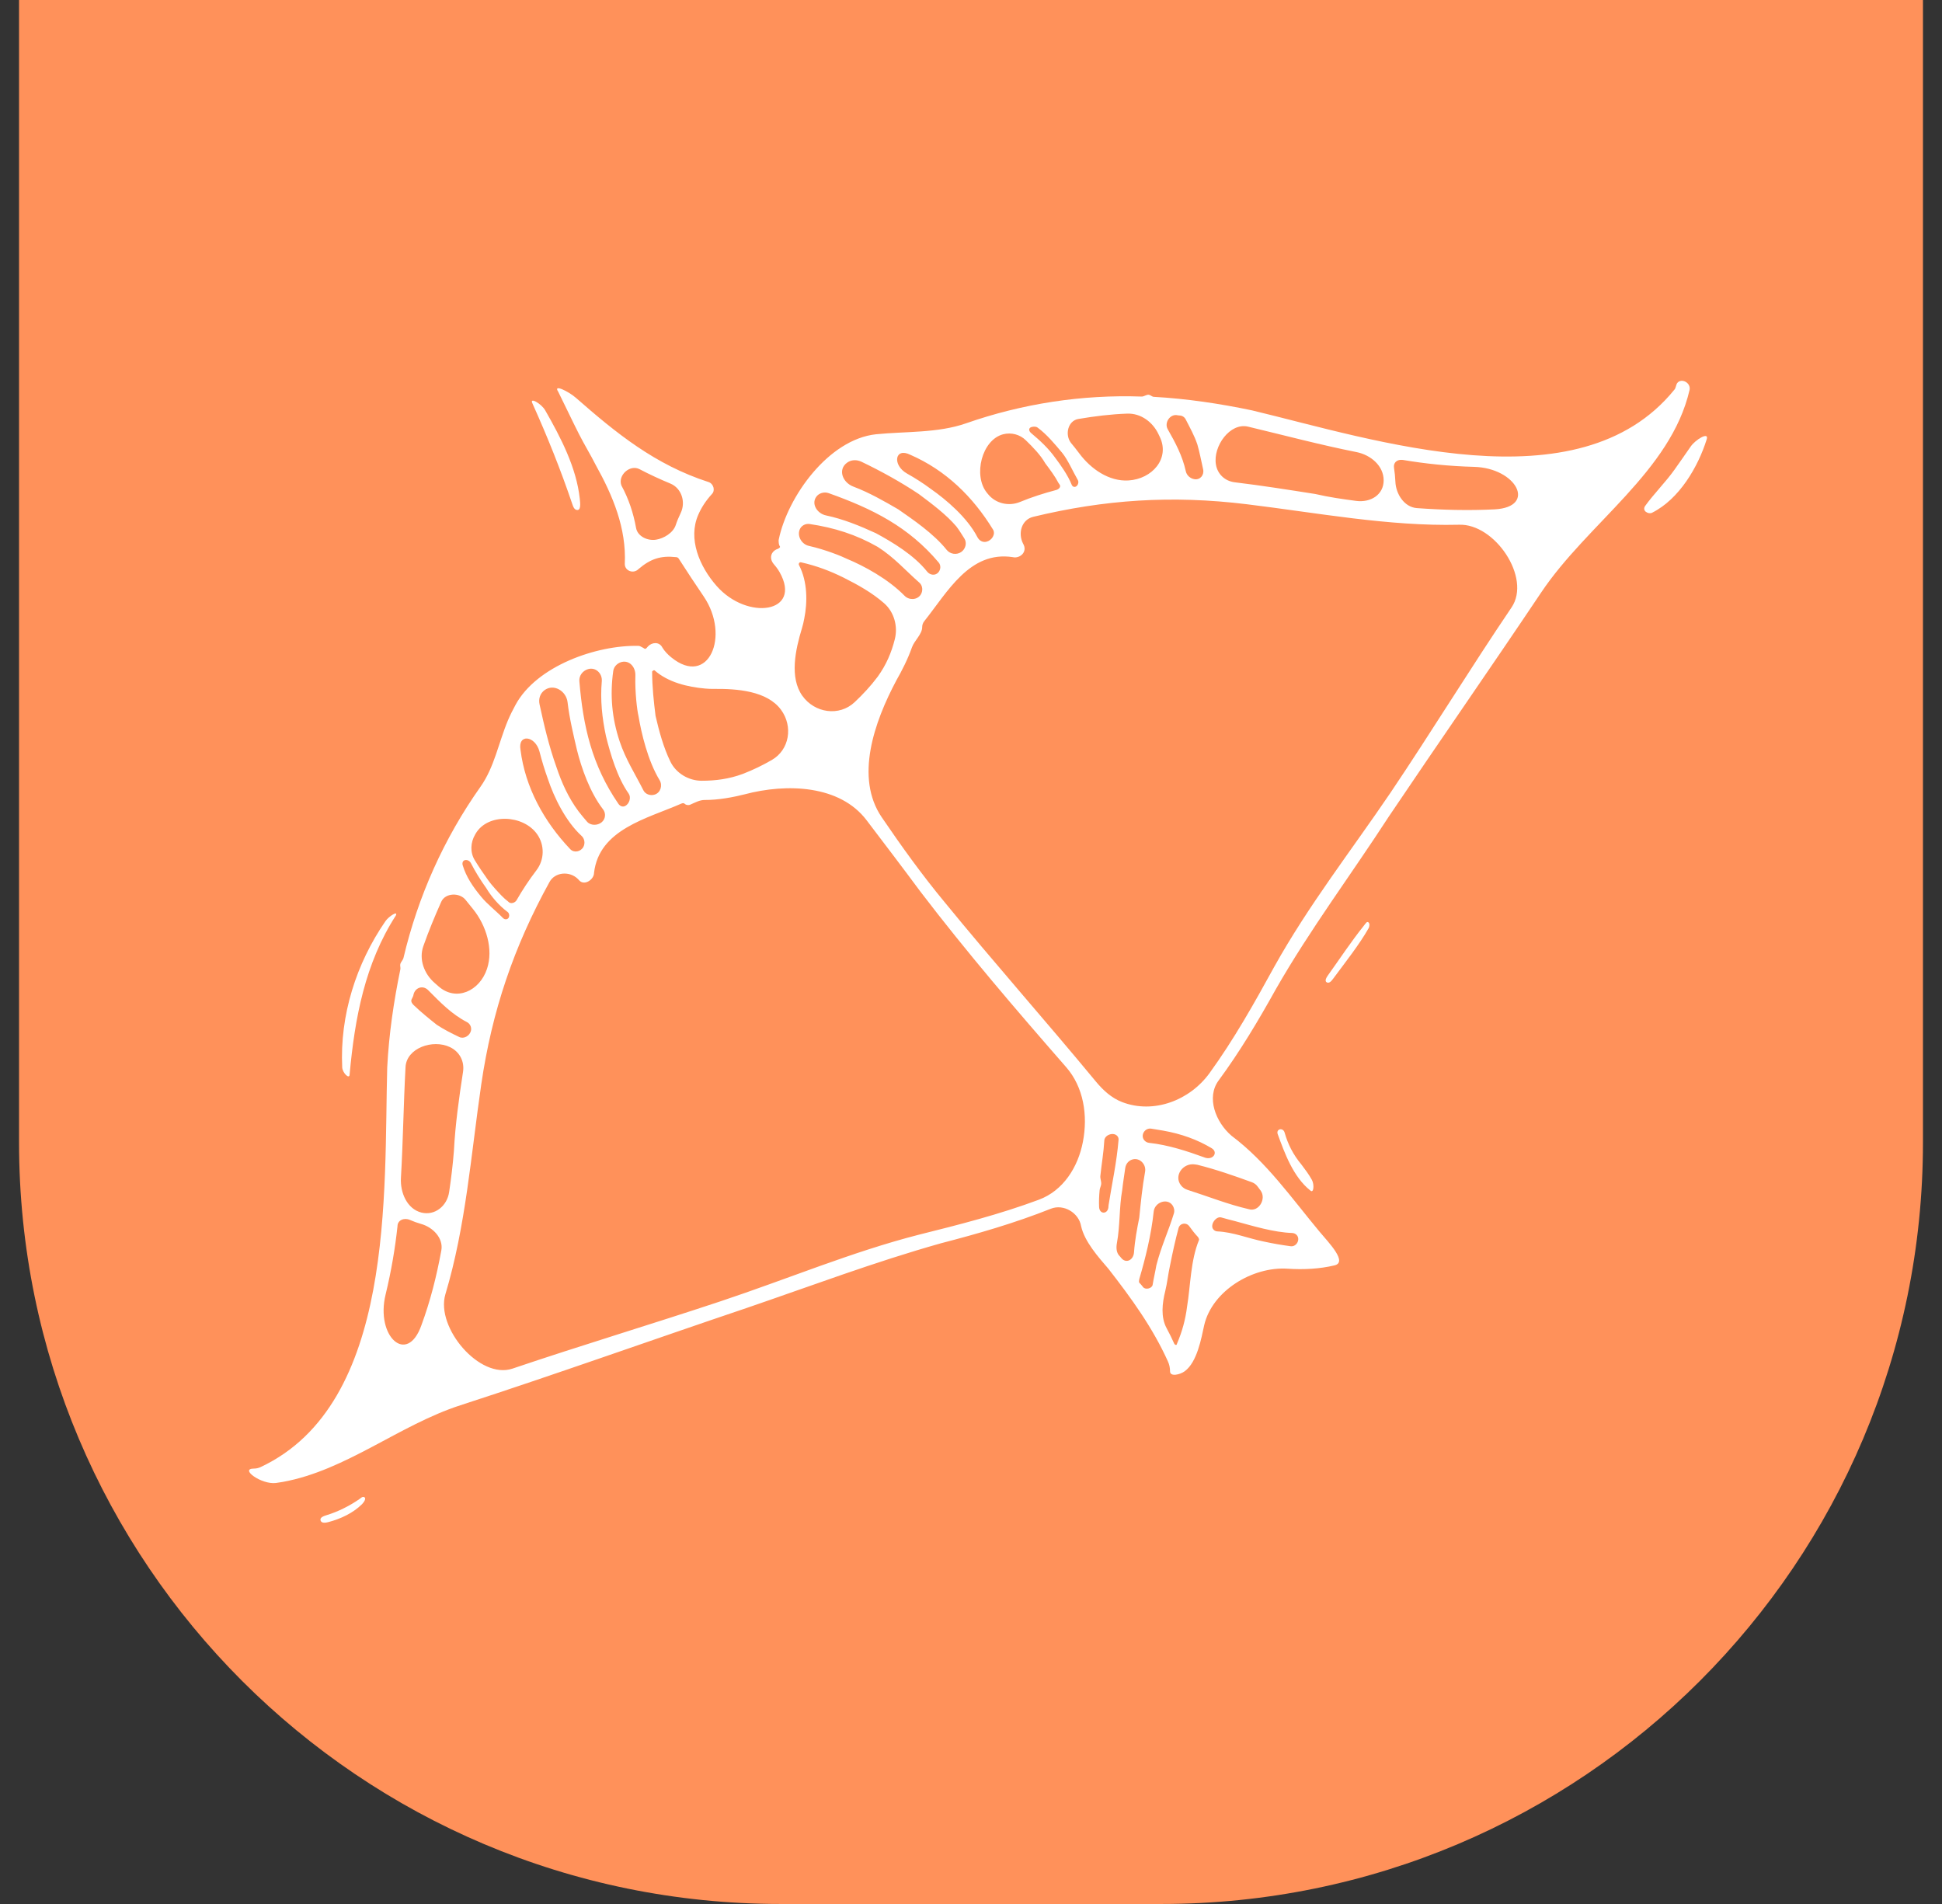 <svg width="51" height="50" viewBox="0 0 51 50" fill="none" xmlns="http://www.w3.org/2000/svg">
<rect x="0" y="0" width="51" height="50" fill="#333333" stroke="none"/>
<path d="M0.5 0H50.5V30C50.5 41.046 41.546 50 30.5 50H20.5C9.454 50 0.5 41.046 0.5 30V0Z" fill="#FF915A"/>
<path d="M44.371 10.239C44.409 10.049 44.158 9.924 44.052 10.053C44.008 10.107 44.017 10.189 43.967 10.239C41.454 13.332 36.068 11.539 32.881 10.777C32.049 10.602 31.174 10.47 30.298 10.421C30.258 10.419 30.213 10.374 30.173 10.367C30.11 10.356 30.045 10.416 29.981 10.414C28.413 10.359 26.848 10.6 25.369 11.117C24.628 11.376 23.787 11.326 23.006 11.404C21.758 11.538 20.687 13.041 20.453 14.16C20.449 14.175 20.448 14.191 20.448 14.207C20.449 14.242 20.452 14.288 20.468 14.325C20.479 14.35 20.496 14.359 20.477 14.379C20.468 14.387 20.442 14.409 20.43 14.412C20.293 14.455 20.214 14.579 20.263 14.718C20.286 14.785 20.34 14.834 20.383 14.89C20.416 14.932 20.447 14.978 20.475 15.028C21.075 16.097 19.628 16.308 18.819 15.387C18.366 14.872 18.063 14.148 18.337 13.52C18.415 13.339 18.527 13.159 18.697 12.973C18.787 12.883 18.742 12.704 18.608 12.659C17.207 12.207 16.184 11.376 15.123 10.446C14.934 10.28 14.518 10.075 14.658 10.284C14.842 10.652 15.018 11.032 15.205 11.399C15.345 11.676 15.511 11.944 15.645 12.211C16.094 13.018 16.453 13.869 16.408 14.811C16.408 14.99 16.633 15.079 16.767 14.945C17.081 14.676 17.351 14.586 17.755 14.631C17.783 14.631 17.809 14.646 17.824 14.669C18.038 15.005 18.258 15.335 18.481 15.664C19.186 16.704 18.605 18.057 17.63 17.264C17.532 17.185 17.452 17.098 17.396 17.007C17.314 16.844 17.121 16.866 17.019 16.973C17.007 16.985 16.989 17.009 16.977 17.021C16.97 17.029 16.941 17.045 16.932 17.038C16.904 17.016 16.876 17.007 16.848 16.99C16.823 16.975 16.796 16.961 16.767 16.961C15.67 16.935 14.09 17.488 13.538 18.511C13.468 18.639 13.398 18.779 13.341 18.913C13.096 19.495 12.984 20.145 12.619 20.66C11.659 22.017 10.977 23.54 10.596 25.156C10.582 25.213 10.525 25.263 10.512 25.321C10.503 25.363 10.523 25.414 10.514 25.456C10.342 26.287 10.213 27.16 10.169 28.033C10.08 31.28 10.389 36.866 6.841 38.528C6.787 38.553 6.728 38.566 6.668 38.566C6.282 38.566 6.864 38.992 7.247 38.944C7.308 38.936 7.368 38.926 7.427 38.916C9.087 38.615 10.484 37.424 12.088 36.904C14.591 36.092 17.093 35.197 19.595 34.353C21.301 33.77 22.961 33.142 24.712 32.649C25.681 32.398 26.65 32.119 27.597 31.742C27.93 31.609 28.333 31.847 28.392 32.201C28.482 32.605 28.841 33.008 29.111 33.322C29.711 34.093 30.271 34.864 30.672 35.753C30.709 35.834 30.727 35.922 30.727 36.011C30.727 36.163 30.991 36.1 31.114 36.009C31.441 35.767 31.549 35.141 31.624 34.801C31.833 33.899 32.892 33.256 33.815 33.317C34.245 33.346 34.665 33.32 35.035 33.232C35.41 33.157 34.896 32.635 34.651 32.342C33.92 31.465 33.262 30.515 32.342 29.826C31.923 29.467 31.675 28.818 32.003 28.374C32.556 27.624 33.044 26.808 33.509 25.971C34.407 24.402 35.484 22.968 36.472 21.444C37.78 19.5 39.15 17.534 40.471 15.563C41.695 13.734 43.876 12.383 44.371 10.239ZM17.745 13.791C17.678 13.991 17.435 14.141 17.226 14.173C17.004 14.207 16.744 14.086 16.704 13.864C16.633 13.47 16.509 13.098 16.319 12.749C16.218 12.482 16.543 12.189 16.795 12.321C17.064 12.462 17.338 12.588 17.606 12.699C17.902 12.822 18.015 13.188 17.874 13.477C17.825 13.579 17.78 13.684 17.745 13.791ZM35.623 11.872C35.998 11.947 36.337 12.232 36.337 12.614C36.337 12.996 35.992 13.204 35.614 13.154C35.259 13.107 34.909 13.058 34.542 12.973C33.836 12.862 33.13 12.75 32.424 12.665C32.169 12.633 31.974 12.453 31.932 12.198C31.852 11.718 32.303 11.091 32.776 11.204C33.726 11.431 34.668 11.682 35.623 11.872ZM30.929 10.906C30.944 10.909 30.958 10.911 30.973 10.911C31.042 10.911 31.105 10.95 31.137 11.011C31.253 11.238 31.366 11.438 31.445 11.673C31.507 11.89 31.547 12.107 31.596 12.325C31.629 12.471 31.522 12.605 31.374 12.585C31.262 12.57 31.165 12.486 31.141 12.375C31.052 11.969 30.867 11.625 30.667 11.273C30.568 11.1 30.73 10.861 30.924 10.905C30.925 10.905 30.927 10.905 30.929 10.906ZM29.603 10.862C29.959 10.85 30.272 11.08 30.424 11.402C30.436 11.427 30.448 11.452 30.46 11.477C30.728 12.041 30.259 12.579 29.636 12.617C29.125 12.648 28.647 12.316 28.342 11.905C28.267 11.803 28.191 11.71 28.123 11.628C27.959 11.41 28.048 11.049 28.317 11.003C28.745 10.93 29.174 10.877 29.603 10.862ZM27.089 11.214C27.139 11.2 27.208 11.197 27.249 11.229C27.489 11.406 27.694 11.652 27.899 11.897C28.048 12.084 28.167 12.364 28.306 12.607C28.341 12.669 28.303 12.768 28.235 12.785C28.197 12.794 28.16 12.769 28.146 12.734C28.046 12.479 27.844 12.198 27.719 12.032C27.529 11.765 27.306 11.564 27.078 11.372C27.013 11.317 27.007 11.238 27.089 11.214ZM26.345 11.404C26.558 11.35 26.784 11.409 26.94 11.562C27.135 11.752 27.325 11.948 27.45 12.166C27.579 12.338 27.708 12.51 27.797 12.682C27.805 12.696 27.819 12.713 27.828 12.727C27.869 12.786 27.805 12.85 27.736 12.868C27.415 12.953 27.096 13.054 26.787 13.182C26.492 13.303 26.146 13.224 25.947 12.976C25.937 12.964 25.927 12.953 25.918 12.941C25.551 12.489 25.782 11.55 26.345 11.404ZM23.904 11.942C24.837 12.347 25.551 13.046 26.077 13.905C26.153 14.028 26.047 14.192 25.906 14.226C25.807 14.25 25.716 14.197 25.669 14.107C25.401 13.589 24.849 13.122 24.443 12.838C24.241 12.688 24.034 12.556 23.82 12.436C23.426 12.214 23.499 11.74 23.904 11.942ZM22.242 12.153C22.355 12.069 22.499 12.066 22.626 12.127C23.141 12.374 23.652 12.656 24.128 12.973C24.488 13.242 24.847 13.511 25.116 13.825C25.196 13.931 25.26 14.037 25.327 14.143C25.4 14.26 25.356 14.419 25.242 14.497C25.123 14.578 24.954 14.554 24.863 14.442C24.516 14.008 23.972 13.643 23.59 13.376C23.229 13.166 22.827 12.935 22.412 12.779C22.127 12.672 21.998 12.334 22.242 12.153ZM21.433 13.051C21.502 12.948 21.645 12.909 21.761 12.95C22.921 13.363 23.861 13.835 24.65 14.77C24.712 14.843 24.707 14.951 24.647 15.026C24.569 15.123 24.426 15.109 24.349 15.012C24.002 14.574 23.436 14.238 23.006 14.004C22.574 13.805 22.142 13.63 21.691 13.535C21.465 13.487 21.303 13.242 21.433 13.051ZM21 13.909C21.041 13.804 21.151 13.744 21.263 13.761C21.905 13.857 22.478 14.035 23.051 14.362C23.483 14.637 23.777 14.979 24.144 15.301C24.234 15.379 24.243 15.523 24.176 15.621C24.082 15.759 23.873 15.766 23.756 15.646C23.323 15.203 22.69 14.862 22.243 14.676C22.105 14.607 21.677 14.433 21.241 14.335C21.057 14.294 20.931 14.085 21 13.909ZM21.121 16.245C21.206 15.821 21.211 15.277 20.983 14.839C20.966 14.806 20.987 14.766 21.024 14.766C21.027 14.766 21.033 14.766 21.037 14.767C21.438 14.857 21.796 14.991 22.154 15.169C22.53 15.357 22.906 15.567 23.221 15.844C23.481 16.073 23.584 16.447 23.5 16.783C23.41 17.141 23.276 17.455 23.051 17.769C22.866 18.016 22.662 18.234 22.447 18.437C22.041 18.822 21.395 18.727 21.07 18.271C20.73 17.792 20.889 17.061 21.06 16.5C21.085 16.418 21.105 16.333 21.121 16.245ZM17.126 17.634C17.126 17.634 17.167 17.584 17.192 17.606C17.549 17.919 18.053 18.04 18.518 18.082C18.594 18.089 18.669 18.092 18.741 18.091C19.358 18.084 20.148 18.143 20.512 18.641C20.83 19.075 20.735 19.691 20.267 19.959C20.027 20.097 19.776 20.22 19.505 20.324C19.146 20.458 18.787 20.503 18.428 20.503C18.086 20.503 17.754 20.307 17.605 19.999C17.424 19.628 17.309 19.203 17.216 18.8C17.171 18.441 17.126 18.038 17.126 17.634ZM16.105 17.619C16.122 17.492 16.239 17.389 16.366 17.377C16.561 17.359 16.693 17.543 16.686 17.738C16.672 18.178 16.733 18.662 16.767 18.8C16.842 19.247 17.01 19.974 17.323 20.489C17.405 20.625 17.348 20.814 17.198 20.865C17.085 20.904 16.951 20.861 16.897 20.755C16.686 20.336 16.429 19.938 16.274 19.472C16.071 18.865 16.015 18.259 16.105 17.619ZM15.443 17.572C15.643 17.513 15.822 17.684 15.804 17.892C15.761 18.374 15.811 18.856 15.915 19.337C16.029 19.795 16.209 20.416 16.509 20.839C16.579 20.937 16.531 21.102 16.425 21.162C16.356 21.201 16.284 21.173 16.239 21.107C15.545 20.095 15.313 19.077 15.215 17.888C15.203 17.743 15.303 17.613 15.443 17.572ZM14.303 18.122C14.544 17.949 14.87 18.145 14.905 18.44C14.956 18.875 15.063 19.314 15.152 19.696C15.269 20.164 15.488 20.802 15.838 21.255C15.918 21.358 15.902 21.51 15.801 21.593C15.692 21.684 15.509 21.685 15.416 21.577C15.343 21.492 15.27 21.407 15.196 21.31C14.927 20.951 14.748 20.548 14.613 20.144C14.416 19.594 14.288 19.044 14.169 18.494C14.138 18.352 14.185 18.207 14.303 18.122ZM13.67 19.696C13.591 19.261 14.059 19.313 14.169 19.741C14.231 19.982 14.303 20.22 14.389 20.458C14.55 20.941 14.855 21.568 15.273 21.951C15.352 22.023 15.371 22.145 15.321 22.24C15.252 22.368 15.076 22.405 14.976 22.3C14.283 21.573 13.792 20.671 13.67 19.696ZM12.49 21.894C12.806 21.35 13.739 21.391 14.104 21.904C14.307 22.19 14.3 22.577 14.087 22.855C13.893 23.109 13.722 23.368 13.566 23.64C13.528 23.707 13.42 23.743 13.363 23.692C13.359 23.688 13.354 23.683 13.35 23.68C13.219 23.581 13.113 23.459 13.012 23.349C12.944 23.273 12.877 23.195 12.818 23.112C12.698 22.943 12.579 22.771 12.469 22.591C12.342 22.384 12.355 22.125 12.478 21.915C12.482 21.908 12.486 21.901 12.49 21.894ZM12.145 22.675C12.15 22.553 12.31 22.557 12.366 22.665C12.479 22.886 12.615 23.106 12.773 23.327C12.895 23.531 13.092 23.772 13.33 23.949C13.37 23.978 13.382 24.036 13.366 24.083C13.342 24.151 13.259 24.16 13.209 24.108C13.028 23.922 12.787 23.736 12.638 23.551C12.418 23.287 12.241 23.024 12.15 22.718C12.146 22.706 12.144 22.688 12.145 22.675ZM11.588 23.681C11.694 23.443 12.077 23.431 12.234 23.64C12.291 23.709 12.355 23.79 12.423 23.874C12.768 24.301 12.963 24.925 12.789 25.445C12.594 26.028 11.979 26.309 11.517 25.903C11.483 25.873 11.449 25.843 11.414 25.813C11.138 25.572 10.996 25.193 11.117 24.848C11.255 24.455 11.417 24.064 11.588 23.681ZM10.807 26.249C10.82 26.213 10.848 26.175 10.856 26.138C10.857 26.134 10.857 26.13 10.858 26.125C10.897 25.935 11.104 25.863 11.242 26C11.559 26.318 11.854 26.629 12.263 26.841C12.347 26.884 12.39 26.981 12.367 27.072C12.334 27.202 12.182 27.291 12.061 27.233C11.862 27.138 11.656 27.035 11.471 26.912C11.267 26.75 11.064 26.587 10.86 26.391C10.82 26.352 10.788 26.302 10.807 26.249ZM10.65 28.021C10.677 27.521 11.368 27.282 11.819 27.499C12.07 27.62 12.202 27.872 12.16 28.147C12.053 28.841 11.956 29.535 11.92 30.229C11.892 30.591 11.847 30.953 11.795 31.304C11.742 31.667 11.423 31.931 11.067 31.843C10.69 31.748 10.507 31.32 10.529 30.932C10.585 29.977 10.597 28.998 10.65 28.021ZM11.067 34.801C10.691 35.866 9.859 35.095 10.126 33.997C10.277 33.375 10.379 32.763 10.439 32.201C10.439 32.039 10.616 31.971 10.765 32.036C10.86 32.078 10.958 32.113 11.057 32.141C11.371 32.228 11.649 32.517 11.59 32.837C11.467 33.505 11.306 34.153 11.067 34.801ZM28.439 29.984C28.311 30.654 27.921 31.268 27.281 31.506C26.255 31.888 25.204 32.157 24.128 32.425C22.378 32.873 20.672 33.591 18.922 34.173C17.114 34.775 15.272 35.327 13.458 35.941C12.597 36.232 11.441 34.867 11.695 33.994C12.234 32.201 12.369 30.319 12.638 28.481C12.921 26.54 13.497 24.855 14.431 23.162C14.577 22.896 14.963 22.869 15.178 23.084C15.192 23.098 15.202 23.111 15.216 23.125C15.356 23.265 15.6 23.094 15.6 22.923C15.733 21.777 16.994 21.498 17.889 21.105C17.919 21.092 17.955 21.083 17.978 21.106C18.003 21.131 18.041 21.143 18.077 21.142C18.093 21.142 18.11 21.138 18.127 21.131C18.252 21.077 18.372 21.007 18.509 21.008C18.863 21.01 19.253 20.936 19.55 20.861C20.667 20.564 22.056 20.617 22.756 21.537C23.232 22.163 23.709 22.79 24.173 23.416C25.38 24.998 26.682 26.516 27.999 28.024C28.46 28.552 28.572 29.295 28.439 29.984ZM29.11 31.678C29.109 31.889 28.874 31.905 28.864 31.695C28.857 31.548 28.864 31.401 28.878 31.254C28.883 31.2 28.914 31.149 28.919 31.095C28.926 31.024 28.889 30.95 28.897 30.88C28.929 30.57 28.984 30.26 29.001 29.95C29.009 29.803 29.239 29.722 29.339 29.829C29.367 29.858 29.378 29.894 29.375 29.934C29.326 30.532 29.2 31.09 29.113 31.647C29.111 31.658 29.111 31.668 29.11 31.678ZM29.438 33.026C29.431 33.016 29.421 33.004 29.412 32.995C29.408 32.991 29.404 32.987 29.4 32.983C29.315 32.895 29.31 32.764 29.332 32.643C29.416 32.194 29.391 31.692 29.47 31.26C29.491 31.064 29.524 30.868 29.551 30.672C29.584 30.444 29.853 30.356 30.004 30.531C30.061 30.596 30.087 30.683 30.072 30.769C29.999 31.172 29.959 31.574 29.919 31.977C29.861 32.266 29.803 32.573 29.781 32.887C29.766 33.097 29.564 33.194 29.438 33.026ZM30.27 33.741C30.253 33.837 30.082 33.878 30.021 33.802C29.989 33.76 29.955 33.721 29.92 33.684C29.903 33.666 29.915 33.622 29.918 33.598C29.918 33.595 29.919 33.589 29.92 33.587C30.077 33.054 30.233 32.433 30.298 31.817C30.323 31.574 30.652 31.451 30.792 31.652C30.834 31.712 30.85 31.794 30.829 31.863C30.693 32.314 30.492 32.735 30.367 33.232C30.341 33.389 30.299 33.562 30.27 33.741ZM31.175 34.308C31.131 34.66 31.044 34.97 30.913 35.278C30.908 35.288 30.907 35.289 30.905 35.3C30.9 35.333 30.853 35.319 30.839 35.289C30.779 35.152 30.709 35.014 30.636 34.877C30.48 34.587 30.521 34.225 30.601 33.905C30.655 33.687 30.677 33.453 30.727 33.232C30.794 32.892 30.863 32.579 30.95 32.252C30.986 32.119 31.153 32.091 31.233 32.203C31.302 32.299 31.377 32.397 31.461 32.485C31.471 32.496 31.489 32.535 31.489 32.55C31.489 32.553 31.489 32.561 31.488 32.563C31.265 33.1 31.265 33.771 31.175 34.308ZM34.052 32.431C34.159 32.546 34.049 32.748 33.894 32.727C33.664 32.696 33.438 32.658 33.195 32.605C32.77 32.52 32.386 32.355 31.966 32.337C31.921 32.335 31.878 32.309 31.854 32.271C31.779 32.151 31.937 31.933 32.072 31.971C32.188 32.004 32.307 32.036 32.432 32.067C32.903 32.195 33.456 32.364 33.935 32.379C33.978 32.381 34.022 32.399 34.052 32.431ZM33.103 31.261C33.269 31.481 33.053 31.84 32.791 31.753C32.241 31.626 31.731 31.42 31.185 31.246C31.12 31.226 31.062 31.187 31.019 31.134C30.814 30.881 31.064 30.528 31.387 30.579C31.406 30.582 31.425 30.585 31.445 30.588C31.95 30.714 32.415 30.879 32.879 31.047C32.939 31.069 32.99 31.108 33.028 31.16C33.053 31.194 33.078 31.227 33.103 31.261ZM31.82 30.153C31.986 30.253 31.877 30.445 31.686 30.411C31.675 30.409 31.664 30.406 31.653 30.403C31.188 30.234 30.683 30.066 30.176 30.012C30.127 30.007 30.079 29.98 30.048 29.941C29.942 29.807 30.069 29.61 30.238 29.64C30.344 29.658 30.448 29.675 30.547 29.691C31.024 29.775 31.448 29.929 31.82 30.153ZM36.517 20.817C35.484 22.34 34.362 23.775 33.464 25.388C32.933 26.356 32.401 27.302 31.764 28.181C31.244 28.898 30.297 29.259 29.47 28.942C29.189 28.834 28.969 28.631 28.777 28.399C27.471 26.818 26.097 25.271 24.802 23.685C24.221 22.984 23.679 22.231 23.155 21.461C22.448 20.421 22.953 18.967 23.545 17.858C23.68 17.622 23.841 17.31 23.95 16.998C24.012 16.823 24.218 16.655 24.218 16.469C24.218 16.411 24.238 16.355 24.275 16.31C24.882 15.549 25.465 14.457 26.597 14.631C26.777 14.676 27.001 14.497 26.866 14.273C26.727 13.995 26.832 13.645 27.134 13.572C29.005 13.121 30.767 13 32.746 13.242C34.587 13.466 36.472 13.825 38.312 13.78C39.252 13.741 40.223 15.172 39.696 15.951C38.606 17.561 37.596 19.214 36.517 20.817ZM39.255 13.376C38.572 13.41 37.89 13.393 37.208 13.343C36.881 13.319 36.657 12.975 36.645 12.647C36.64 12.526 36.627 12.403 36.609 12.284C36.589 12.153 36.682 12.068 36.814 12.076C36.825 12.077 36.836 12.078 36.848 12.079C37.42 12.176 38.055 12.243 38.712 12.26C39.827 12.29 40.368 13.313 39.255 13.376Z" fill="white"/>
<path d="M44.82 11.539C44.891 11.326 44.53 11.54 44.401 11.725C44.258 11.93 44.123 12.127 43.967 12.345C43.743 12.659 43.429 12.973 43.204 13.287C43.114 13.421 43.294 13.511 43.384 13.466C44.102 13.107 44.596 12.256 44.82 11.539Z" fill="white"/>
<path d="M15.03 13.239C15.051 13.3 15.076 13.374 15.139 13.39C15.262 13.421 15.239 13.222 15.226 13.096C15.137 12.28 14.731 11.498 14.317 10.774C14.215 10.597 13.892 10.415 13.984 10.597C14.374 11.464 14.723 12.331 15.03 13.239Z" fill="white"/>
<path d="M33.734 29.736C33.689 29.602 33.509 29.646 33.554 29.781C33.734 30.274 33.958 30.901 34.407 31.26C34.503 31.356 34.519 31.103 34.452 30.984C34.373 30.841 34.278 30.715 34.182 30.588C33.958 30.319 33.823 30.05 33.734 29.736Z" fill="white"/>
<path d="M9.182 28.212C9.317 26.733 9.586 25.299 10.394 24.044C10.464 23.903 10.211 24.062 10.122 24.191C9.354 25.307 8.922 26.662 8.987 28.03C8.994 28.177 9.182 28.359 9.182 28.212Z" fill="white"/>
<path d="M9.56 39.314C9.512 39.296 9.475 39.343 9.433 39.371C9.17 39.551 8.878 39.697 8.584 39.787C8.504 39.812 8.395 39.847 8.418 39.927C8.441 40.007 8.549 39.992 8.629 39.97C8.954 39.883 9.271 39.734 9.507 39.501C9.561 39.447 9.63 39.341 9.56 39.314Z" fill="white"/>
<path d="M35.943 24.227C35.899 24.182 35.865 24.25 35.825 24.299C35.475 24.736 35.19 25.173 34.876 25.61C34.832 25.671 34.778 25.767 34.846 25.799C34.911 25.829 34.966 25.762 35.008 25.705C35.336 25.261 35.691 24.817 35.943 24.374C35.965 24.334 35.975 24.26 35.943 24.227Z" fill="white"/>
</svg>
